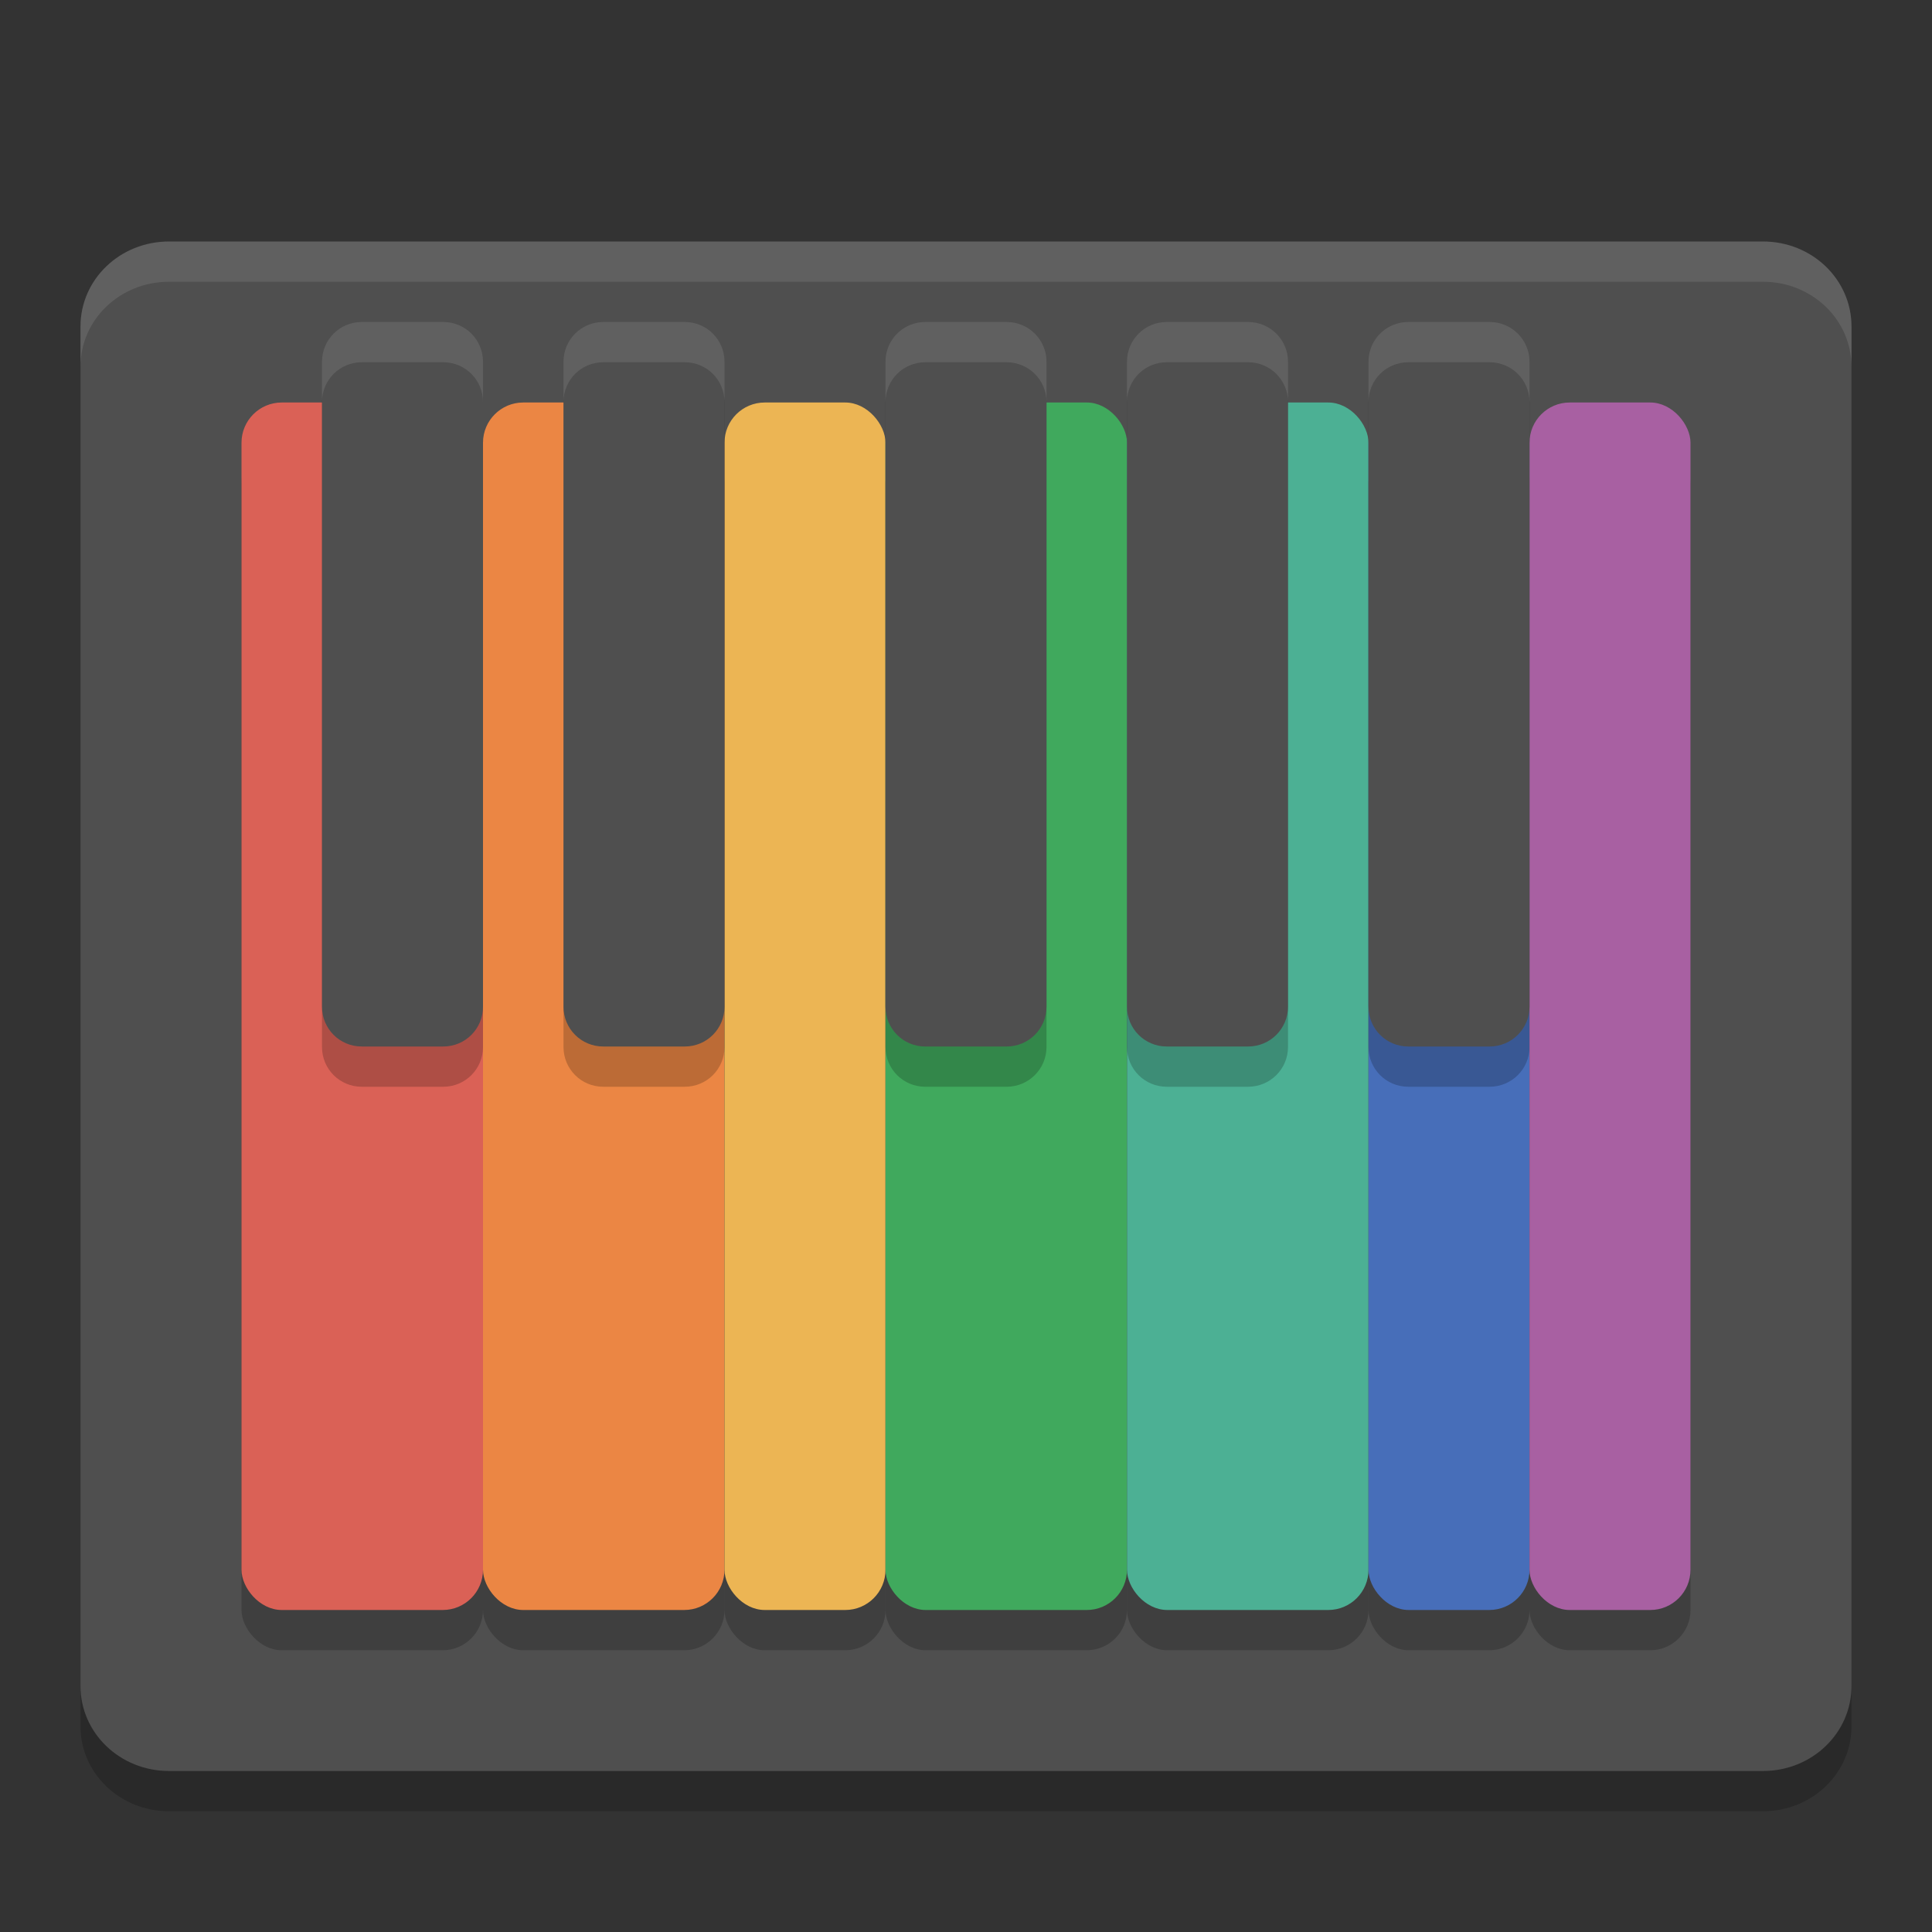 <svg width="24" height="24" version="1" xmlns="http://www.w3.org/2000/svg">
 <rect width="100%" height="100%" fill="#333333" stroke="none"/>
 <path d="M 23,21.445 V 4.556 C 23,3.971 22.509,3.5 21.9,3.5 H 2.1 C 1.491,3.5 1,3.971 1,4.555 V 21.445 C 1,22.029 1.491,22.5 2.1,22.5 h 19.8 c 0.609,0 1.1,-0.471 1.1,-1.056 z" style="opacity:.2"/>
 <path d="M 23,20.945 V 4.056 C 23,3.471 22.509,3 21.9,3 H 2.1 C 1.491,3 1,3.471 1,4.055 V 20.945 C 1,21.529 1.491,22 2.1,22 h 19.8 c 0.609,0 1.1,-0.471 1.1,-1.056 z" style="fill:#4f4f4f"/>
 <rect x="3" y="5.5" width="3" height="15" ry=".5" style="opacity:.2"/>
 <rect x="3" y="5" width="3" height="15" ry=".5" style="fill:#da6156"/>
 <rect x="6" y="5.5" width="3" height="15" ry=".5" style="opacity:.2"/>
 <rect x="6" y="5" width="3" height="15" ry=".5" style="fill:#eb8644"/>
 <rect x="9" y="5.5" width="2" height="15" ry=".5" style="opacity:.2"/>
 <rect x="9" y="5" width="2" height="15" ry=".5" style="fill:#ecb554"/>
 <rect x="11" y="5.5" width="3" height="15" ry=".5" style="opacity:.2"/>
 <rect x="11" y="5" width="3" height="15" ry=".5" style="fill:#40a95d"/>
 <rect x="14" y="5.5" width="3" height="15" ry=".5" style="opacity:.2"/>
 <rect x="14" y="5" width="3" height="15" ry=".5" style="fill:#4cb094"/>
 <rect x="17" y="5.5" width="2" height="15" ry=".5" style="opacity:.2"/>
 <rect x="17" y="5" width="2" height="15" ry=".5" style="fill:#476eb9"/>
 <rect x="19" y="5.5" width="2" height="15" ry=".5" style="opacity:.2"/>
 <path d="M 4.494,4.5 C 4.22,4.5 4,4.72 4,4.994 V 13.006 C 4,13.28 4.22,13.5 4.494,13.5 H 5.506 C 5.78,13.5 6,13.28 6,13.006 V 4.994 C 6,4.72 5.78,4.5 5.506,4.5 Z m 3,0 C 7.22,4.5 7,4.72 7,4.994 V 13.006 C 7,13.28 7.22,13.5 7.494,13.5 H 8.506 C 8.78,13.5 9,13.28 9,13.006 V 4.994 C 9,4.72 8.78,4.5 8.506,4.5 Z m 4,0 C 11.22,4.5 11,4.72 11,4.994 V 13.006 C 11,13.28 11.22,13.5 11.494,13.5 h 1.01 C 12.778,13.5 13,13.28 13,13.006 V 4.994 C 13,4.72 12.778,4.5 12.504,4.5 Z m 3,0 C 14.22,4.5 14,4.72 14,4.994 V 13.006 C 14,13.28 14.22,13.5 14.494,13.5 h 1.01 C 15.778,13.5 16,13.28 16,13.006 V 4.994 C 16,4.72 15.778,4.5 15.504,4.5 Z m 3,0 C 17.22,4.5 17,4.72 17,4.994 V 13.006 C 17,13.28 17.22,13.5 17.494,13.5 h 1.01 C 18.778,13.5 19,13.28 19,13.006 V 4.994 C 19,4.72 18.778,4.5 18.504,4.5 Z" style="opacity:.2"/>
 <rect x="19" y="5" width="2" height="15" ry=".5" style="fill:#a860a2"/>
 <path d="M 4.494,4 C 4.22,4 4,4.22 4,4.494 V 12.506 C 4,12.78 4.22,13 4.494,13 H 5.506 C 5.78,13 6,12.78 6,12.506 V 4.494 C 6,4.22 5.78,4 5.506,4 Z m 3,0 C 7.22,4 7,4.22 7,4.494 V 12.506 C 7,12.78 7.22,13 7.494,13 H 8.506 C 8.78,13 9,12.78 9,12.506 V 4.494 C 9,4.22 8.78,4 8.506,4 Z M 11.494,4 C 11.22,4 11,4.22 11,4.494 V 12.506 C 11,12.78 11.22,13 11.494,13 h 1.01 C 12.778,13 13,12.78 13,12.506 V 4.494 C 13,4.22 12.778,4 12.504,4 Z m 3,0 C 14.22,4 14,4.22 14,4.494 V 12.506 C 14,12.78 14.22,13 14.494,13 h 1.01 C 15.778,13 16,12.78 16,12.506 V 4.494 C 16,4.22 15.778,4 15.504,4 Z m 3,0 C 17.22,4 17,4.22 17,4.494 V 12.506 C 17,12.78 17.22,13 17.494,13 h 1.01 C 18.778,13 19,12.78 19,12.506 V 4.494 C 19,4.22 18.778,4 18.504,4 Z" style="fill:#4f4f4f"/>
 <path d="M 2.1 3 C 1.49 3 1 3.47 1 4.055 L 1 4.555 C 1 3.97 1.49 3.5 2.1 3.5 L 21.9 3.5 C 22.51 3.5 23 3.971 23 4.557 L 23 4.057 C 23 3.471 22.51 3 21.9 3 L 2.1 3 z" style="fill:#ffffff;opacity:.1"/>
 <path d="m4.494 4c-0.274 0-0.494 0.22-0.494 0.494v0.5c0-0.274 0.22-0.494 0.494-0.494h1.012c0.274 0 0.494 0.22 0.494 0.494v-0.5c0-0.274-0.22-0.494-0.494-0.494zm3 0c-0.274 0-0.494 0.22-0.494 0.494v0.5c0-0.274 0.22-0.494 0.494-0.494h1.012c0.274 0 0.494 0.22 0.494 0.494v-0.5c0-0.274-0.22-0.494-0.494-0.494zm4 0c-0.274 0-0.494 0.22-0.494 0.494v0.5c0-0.274 0.22-0.494 0.494-0.494h1.01c0.274 0 0.496 0.22 0.496 0.494v-0.5c0-0.274-0.222-0.494-0.496-0.494zm3 0c-0.274 0-0.494 0.22-0.494 0.494v0.5c0-0.274 0.22-0.494 0.494-0.494h1.01c0.274 0 0.496 0.22 0.496 0.494v-0.5c0-0.274-0.222-0.494-0.496-0.494zm3 0c-0.274 0-0.494 0.22-0.494 0.494v0.5c0-0.274 0.22-0.494 0.494-0.494h1.01c0.274 0 0.496 0.22 0.496 0.494v-0.5c0-0.274-0.222-0.494-0.496-0.494z" style="fill:#ffffff;opacity:.1"/>
</svg>
